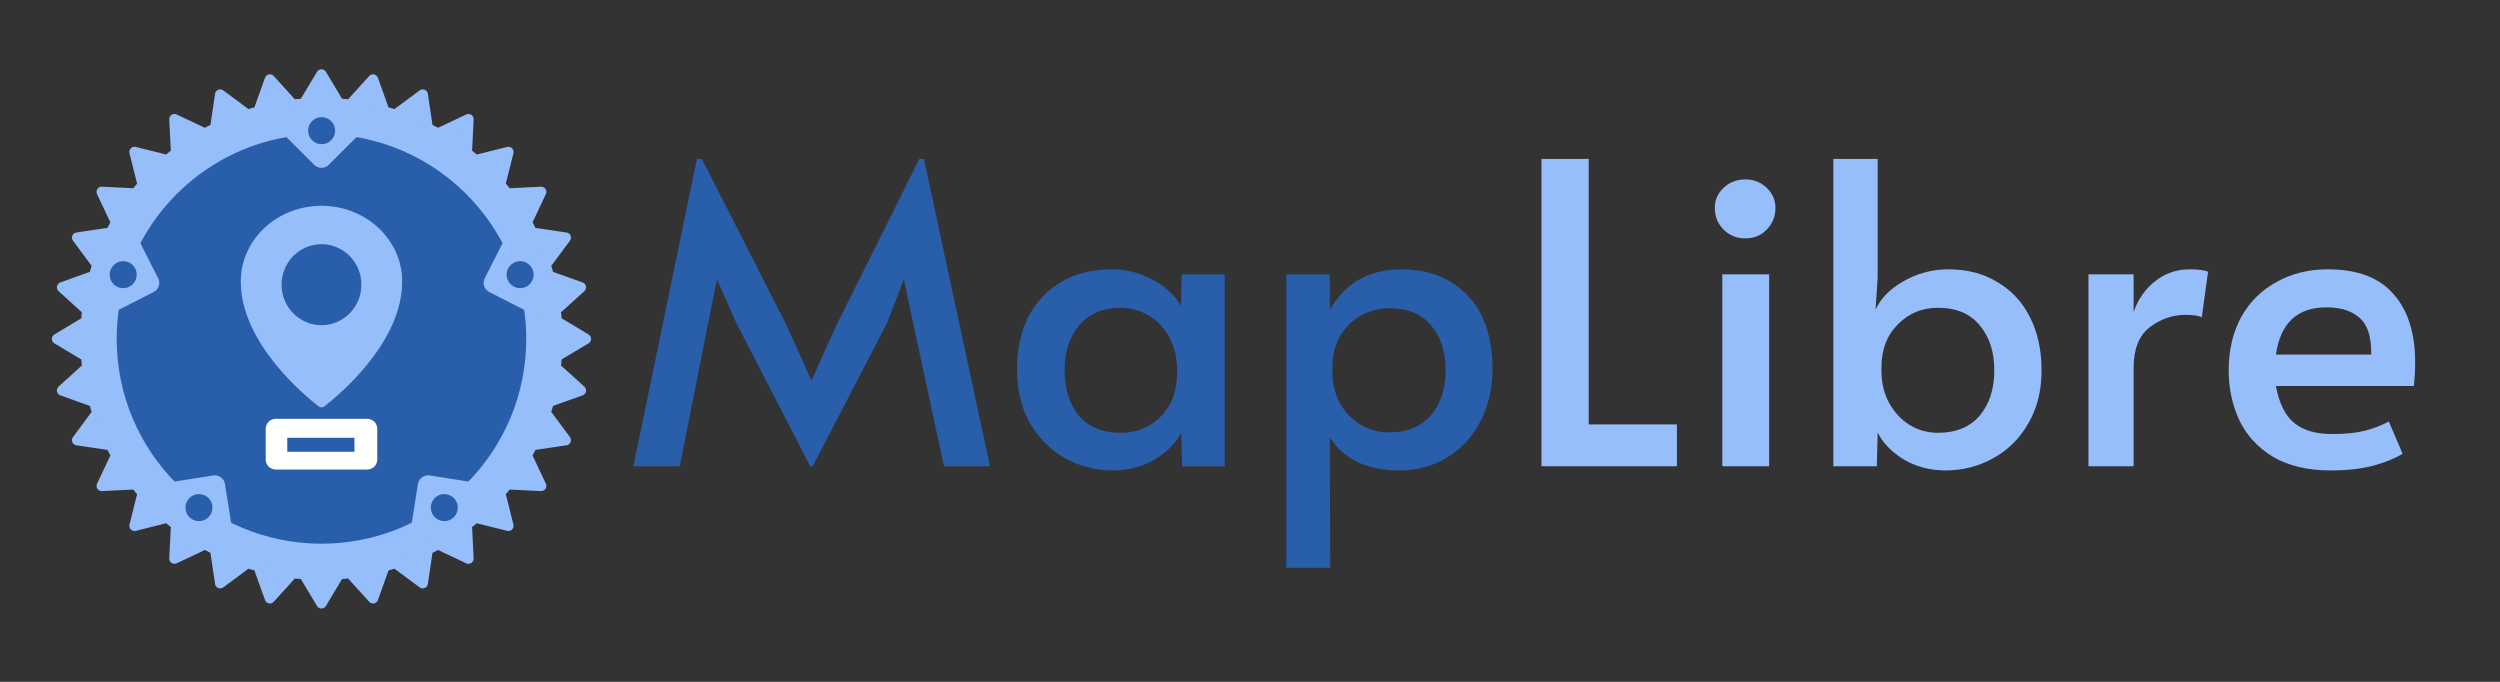 <?xml version="1.0" encoding="UTF-8" standalone="no"?>
<!DOCTYPE svg PUBLIC "-//W3C//DTD SVG 1.1//EN" "http://www.w3.org/Graphics/SVG/1.1/DTD/svg11.dtd">
<svg width="100%" height="100%" viewBox="0 0 165 45" version="1.1" xmlns="http://www.w3.org/2000/svg" xmlns:xlink="http://www.w3.org/1999/xlink" xml:space="preserve" xmlns:serif="http://www.serif.com/" style="fill-rule:evenodd;clip-rule:evenodd;">
    <rect x="0" y="0" width="165" height="45" fill="#333333" stroke="none"/>
    <g transform="matrix(1,0,0,1,19,7.5)">
        <path d="M29.59,13.807L28.321,10.937L27.741,13.807L25.865,23.272L22.802,23.272L26.996,2.99L27.327,2.99L32.901,13.945L34.557,17.615L36.212,13.945L41.676,2.99L41.98,2.99L46.339,23.272L43.304,23.272L41.262,13.807L40.655,10.937L39.551,13.807L34.64,23.272L34.474,23.272L29.59,13.807Z" style="fill:rgb(40,94,170);fill-rule:nonzero;"/>
    </g>
    <g transform="matrix(1,0,0,1,19,7.5)">
        <path d="M54.467,23.548C53.326,23.548 52.268,23.281 51.293,22.747C50.337,22.196 49.564,21.423 48.975,20.43C48.405,19.418 48.12,18.24 48.12,16.898C48.12,15.573 48.368,14.414 48.865,13.421C49.38,12.427 50.107,11.655 51.045,11.103C51.983,10.551 53.087,10.275 54.356,10.275C55.092,10.275 55.782,10.404 56.426,10.661C57.07,10.919 57.612,11.241 58.054,11.627C58.495,11.995 58.79,12.363 58.937,12.731L58.992,10.606L61.834,10.606L61.834,23.272L59.02,23.272L58.965,21.037C58.652,21.699 58.082,22.288 57.254,22.803C56.426,23.299 55.497,23.548 54.467,23.548ZM54.963,21.064C56.012,21.064 56.895,20.706 57.612,19.988C58.33,19.252 58.689,18.296 58.689,17.118L58.689,16.925C58.689,16.134 58.523,15.426 58.192,14.8C57.861,14.175 57.41,13.687 56.84,13.338C56.27,12.988 55.644,12.814 54.963,12.814C53.786,12.814 52.875,13.2 52.232,13.973C51.588,14.727 51.266,15.711 51.266,16.925C51.266,18.158 51.579,19.16 52.204,19.933C52.848,20.687 53.768,21.064 54.963,21.064Z" style="fill:rgb(40,94,170);fill-rule:nonzero;"/>
    </g>
    <g transform="matrix(1,0,0,1,19,7.5)">
        <path d="M65.897,10.606L68.767,10.606L68.767,12.951C69.779,11.167 71.361,10.275 73.513,10.275C75.297,10.275 76.742,10.845 77.845,11.986C78.949,13.108 79.501,14.736 79.501,16.87C79.501,18.194 79.225,19.363 78.673,20.374C78.14,21.386 77.404,22.168 76.466,22.72C75.546,23.272 74.516,23.548 73.375,23.548C72.308,23.548 71.379,23.364 70.588,22.996C69.815,22.609 69.208,22.067 68.767,21.368L68.794,29.977L65.897,29.977L65.897,10.606ZM72.685,21.037C73.881,21.037 74.801,20.66 75.445,19.905C76.088,19.133 76.41,18.148 76.41,16.953C76.41,15.702 76.088,14.708 75.445,13.973C74.819,13.218 73.899,12.841 72.685,12.841C72.023,12.841 71.397,13.007 70.809,13.338C70.239,13.651 69.779,14.111 69.429,14.718C69.098,15.306 68.932,15.996 68.932,16.787L68.932,16.98C68.932,17.771 69.098,18.48 69.429,19.105C69.779,19.712 70.239,20.19 70.809,20.54C71.379,20.871 72.004,21.037 72.685,21.037Z" style="fill:rgb(40,94,170);fill-rule:nonzero;"/>
    </g>
    <g transform="matrix(1,0,0,1,19,7.5)">
        <path d="M82.736,2.99L85.854,2.99L85.854,20.512L91.676,20.512L91.676,23.272L82.736,23.272L82.736,2.99Z" style="fill:rgb(149,190,250);fill-rule:nonzero;"/>
    </g>
    <g transform="matrix(1,0,0,1,19,7.5)">
        <path d="M94.674,10.606L97.765,10.606L97.765,23.272L94.674,23.272L94.674,10.606ZM96.192,8.233C95.622,8.233 95.143,8.04 94.757,7.654C94.371,7.267 94.177,6.789 94.177,6.219C94.177,5.704 94.371,5.262 94.757,4.894C95.143,4.526 95.622,4.342 96.192,4.342C96.744,4.342 97.213,4.526 97.599,4.894C97.985,5.262 98.179,5.704 98.179,6.219C98.179,6.789 97.985,7.267 97.599,7.654C97.231,8.04 96.762,8.233 96.192,8.233Z" style="fill:rgb(149,190,250);fill-rule:nonzero;"/>
    </g>
    <g transform="matrix(1,0,0,1,19,7.5)">
        <path d="M109.396,23.548C108.366,23.548 107.437,23.299 106.609,22.803C105.8,22.288 105.239,21.699 104.926,21.037L104.871,23.272L102.001,23.272L102.001,2.99L104.926,2.99L104.926,10.799L104.788,12.951C105.101,12.216 105.708,11.59 106.609,11.075C107.529,10.542 108.523,10.275 109.59,10.275C110.84,10.275 111.926,10.56 112.846,11.13C113.784,11.682 114.501,12.464 114.998,13.476C115.495,14.469 115.743,15.628 115.743,16.953C115.743,18.296 115.449,19.464 114.86,20.457C114.29,21.451 113.517,22.214 112.542,22.747C111.586,23.281 110.537,23.548 109.396,23.548ZM108.9,21.064C110.095,21.064 111.015,20.687 111.659,19.933C112.303,19.16 112.625,18.167 112.625,16.953C112.625,15.72 112.303,14.727 111.659,13.973C111.034,13.2 110.114,12.814 108.9,12.814C107.851,12.814 106.968,13.182 106.251,13.917C105.533,14.635 105.174,15.582 105.174,16.76L105.174,16.953C105.174,17.744 105.34,18.452 105.671,19.077C106.021,19.703 106.471,20.19 107.023,20.54C107.594,20.889 108.219,21.064 108.9,21.064Z" style="fill:rgb(149,190,250);fill-rule:nonzero;"/>
    </g>
    <g transform="matrix(1,0,0,1,19,7.5)">
        <path d="M118.839,10.606L121.819,10.606L121.819,13.089C122.113,12.243 122.591,11.563 123.254,11.048C123.916,10.533 124.67,10.275 125.516,10.275C126.105,10.275 126.51,10.33 126.731,10.441L126.317,13.448C126.151,13.338 125.792,13.283 125.241,13.283C124.376,13.283 123.585,13.559 122.867,14.111C122.168,14.662 121.819,15.545 121.819,16.76L121.819,23.272L118.839,23.272L118.839,10.606Z" style="fill:rgb(149,190,250);fill-rule:nonzero;"/>
    </g>
    <g transform="matrix(1,0,0,1,19,7.5)">
        <path d="M134.826,23.548C133.318,23.548 132.057,23.253 131.046,22.665C130.034,22.058 129.289,21.257 128.81,20.264C128.332,19.252 128.093,18.148 128.093,16.953C128.093,15.61 128.369,14.432 128.921,13.421C129.491,12.409 130.273,11.636 131.266,11.103C132.26,10.551 133.382,10.275 134.633,10.275C136.583,10.275 138.027,10.818 138.965,11.903C139.922,12.97 140.4,14.478 140.4,16.428C140.4,16.925 140.372,17.44 140.317,17.974L131.211,17.974C131.414,19.096 131.809,19.905 132.398,20.402C133.005,20.899 133.842,21.147 134.909,21.147C135.792,21.147 136.518,21.073 137.089,20.926C137.659,20.779 138.183,20.577 138.662,20.319L139.572,22.444C139.112,22.738 138.487,22.996 137.696,23.217C136.905,23.437 135.948,23.548 134.826,23.548ZM137.503,15.904C137.521,14.764 137.273,13.963 136.758,13.503C136.242,13.025 135.507,12.786 134.55,12.786C132.618,12.786 131.505,13.825 131.211,15.904L137.503,15.904Z" style="fill:rgb(149,190,250);fill-rule:nonzero;"/>
    </g>
    <g id="Logo" transform="matrix(0.074,0,0,0.074,-8.182,-4.965)">
        <g id="pin" transform="matrix(2.714,0,0,2.714,233.68,205.756)">
            <g transform="matrix(4.867,0,0,4.867,-12.724,-12.724)">
                <circle cx="15" cy="15" r="14.3" style="fill:rgb(40,94,170);"/>
            </g>
            <g transform="matrix(3.204,0,0,3.204,32.482,16.46)">
                <path d="M0.4,7.778C0.4,3.502 4.113,0.023 8.678,0.023C13.243,0.023 16.956,3.502 16.956,7.778C16.956,14.203 10.187,19.628 9.123,20.481C9.057,20.534 9.013,20.569 8.994,20.586C8.905,20.664 8.791,20.703 8.678,20.703C8.565,20.703 8.452,20.664 8.363,20.586C8.344,20.569 8.3,20.534 8.234,20.481C7.17,19.628 0.4,14.203 0.4,7.778ZM8.678,12.271C10.939,12.271 12.771,10.411 12.771,8.117C12.771,5.822 10.939,3.962 8.678,3.962C6.418,3.962 4.585,5.822 4.585,8.117C4.585,10.411 6.418,12.271 8.678,12.271Z" style="fill:rgb(149,190,250);"/>
            </g>
            <g transform="matrix(4.167,0,0,4.167,-2.217,-2.217)">
                <path d="M11.4,21.3C10.9,21.3 10.6,21.7 10.6,22.1L10.6,24.5C10.6,25 11,25.3 11.4,25.3L18.6,25.3C19.1,25.3 19.4,24.9 19.4,24.5L19.4,22.1C19.4,21.6 19,21.3 18.6,21.3L11.4,21.3ZM17.6,22.8L12.3,22.8L12.3,23.9L17.6,23.9L17.6,22.8Z" style="fill:white;"/>
            </g>
        </g>
        <g id="gear" transform="matrix(4.624,0,0,4.624,397.275,369.35)">
            <circle cx="0" cy="0" r="43" style="fill:none;stroke:rgb(149,190,250);stroke-width:7px;"/>
            <g id="cogs">
                <path id="cog" d="M46,3L51,0L46,-3L46,3Z" style="fill:rgb(149,190,250);fill-rule:nonzero;stroke:rgb(149,190,250);stroke-width:2px;stroke-linejoin:round;"/>
                <g id="cog1" serif:id="cog" transform="matrix(0.981,0.195,-0.195,0.981,0,0)">
                    <path d="M46,3L51,0L46,-3L46,3Z" style="fill:rgb(149,190,250);fill-rule:nonzero;stroke:rgb(149,190,250);stroke-width:2px;stroke-linejoin:round;"/>
                </g>
                <g id="cog2" serif:id="cog" transform="matrix(0.924,0.383,-0.383,0.924,0,0)">
                    <path d="M46,3L51,0L46,-3L46,3Z" style="fill:rgb(149,190,250);fill-rule:nonzero;stroke:rgb(149,190,250);stroke-width:2px;stroke-linejoin:round;"/>
                </g>
                <g id="cog3" serif:id="cog" transform="matrix(0.831,0.556,-0.556,0.831,0,0)">
                    <path d="M46,3L51,0L46,-3L46,3Z" style="fill:rgb(149,190,250);fill-rule:nonzero;stroke:rgb(149,190,250);stroke-width:2px;stroke-linejoin:round;"/>
                </g>
                <g id="cog4" serif:id="cog" transform="matrix(0.707,0.707,-0.707,0.707,0,0)">
                    <path d="M46,3L51,0L46,-3L46,3Z" style="fill:rgb(149,190,250);fill-rule:nonzero;stroke:rgb(149,190,250);stroke-width:2px;stroke-linejoin:round;"/>
                </g>
                <g id="cog5" serif:id="cog" transform="matrix(0.556,0.831,-0.831,0.556,0,0)">
                    <path d="M46,3L51,0L46,-3L46,3Z" style="fill:rgb(149,190,250);fill-rule:nonzero;stroke:rgb(149,190,250);stroke-width:2px;stroke-linejoin:round;"/>
                </g>
                <g id="cog6" serif:id="cog" transform="matrix(0.383,0.924,-0.924,0.383,0,0)">
                    <path d="M46,3L51,0L46,-3L46,3Z" style="fill:rgb(149,190,250);fill-rule:nonzero;stroke:rgb(149,190,250);stroke-width:2px;stroke-linejoin:round;"/>
                </g>
                <g id="cog7" serif:id="cog" transform="matrix(0.195,0.981,-0.981,0.195,0,0)">
                    <path d="M46,3L51,0L46,-3L46,3Z" style="fill:rgb(149,190,250);fill-rule:nonzero;stroke:rgb(149,190,250);stroke-width:2px;stroke-linejoin:round;"/>
                </g>
                <g id="cog8" serif:id="cog" transform="matrix(-3.82857e-16,1,-1,-3.82857e-16,0,0)">
                    <path d="M46,3L51,0L46,-3L46,3Z" style="fill:rgb(149,190,250);fill-rule:nonzero;stroke:rgb(149,190,250);stroke-width:2px;stroke-linejoin:round;"/>
                </g>
                <g id="cog9" serif:id="cog" transform="matrix(-0.195,0.981,-0.981,-0.195,0,0)">
                    <path d="M46,3L51,0L46,-3L46,3Z" style="fill:rgb(149,190,250);fill-rule:nonzero;stroke:rgb(149,190,250);stroke-width:2px;stroke-linejoin:round;"/>
                </g>
                <g id="cog10" serif:id="cog" transform="matrix(-0.383,0.924,-0.924,-0.383,0,0)">
                    <path d="M46,3L51,0L46,-3L46,3Z" style="fill:rgb(149,190,250);fill-rule:nonzero;stroke:rgb(149,190,250);stroke-width:2px;stroke-linejoin:round;"/>
                </g>
                <g id="cog11" serif:id="cog" transform="matrix(-0.556,0.831,-0.831,-0.556,0,0)">
                    <path d="M46,3L51,0L46,-3L46,3Z" style="fill:rgb(149,190,250);fill-rule:nonzero;stroke:rgb(149,190,250);stroke-width:2px;stroke-linejoin:round;"/>
                </g>
                <g id="cog12" serif:id="cog" transform="matrix(-0.707,0.707,-0.707,-0.707,0,0)">
                    <path d="M46,3L51,0L46,-3L46,3Z" style="fill:rgb(149,190,250);fill-rule:nonzero;stroke:rgb(149,190,250);stroke-width:2px;stroke-linejoin:round;"/>
                </g>
                <g id="cog13" serif:id="cog" transform="matrix(-0.831,0.556,-0.556,-0.831,0,0)">
                    <path d="M46,3L51,0L46,-3L46,3Z" style="fill:rgb(149,190,250);fill-rule:nonzero;stroke:rgb(149,190,250);stroke-width:2px;stroke-linejoin:round;"/>
                </g>
                <g id="cog14" serif:id="cog" transform="matrix(-0.924,0.383,-0.383,-0.924,0,0)">
                    <path d="M46,3L51,0L46,-3L46,3Z" style="fill:rgb(149,190,250);fill-rule:nonzero;stroke:rgb(149,190,250);stroke-width:2px;stroke-linejoin:round;"/>
                </g>
                <g id="cog15" serif:id="cog" transform="matrix(-0.981,0.195,-0.195,-0.981,0,0)">
                    <path d="M46,3L51,0L46,-3L46,3Z" style="fill:rgb(149,190,250);fill-rule:nonzero;stroke:rgb(149,190,250);stroke-width:2px;stroke-linejoin:round;"/>
                </g>
                <g id="cog16" serif:id="cog" transform="matrix(-1,-7.65714e-16,7.65714e-16,-1,0,0)">
                    <path d="M46,3L51,0L46,-3L46,3Z" style="fill:rgb(149,190,250);fill-rule:nonzero;stroke:rgb(149,190,250);stroke-width:2px;stroke-linejoin:round;"/>
                </g>
                <g id="cog17" serif:id="cog" transform="matrix(-0.981,-0.195,0.195,-0.981,0,0)">
                    <path d="M46,3L51,0L46,-3L46,3Z" style="fill:rgb(149,190,250);fill-rule:nonzero;stroke:rgb(149,190,250);stroke-width:2px;stroke-linejoin:round;"/>
                </g>
                <g id="cog18" serif:id="cog" transform="matrix(-0.924,-0.383,0.383,-0.924,0,0)">
                    <path d="M46,3L51,0L46,-3L46,3Z" style="fill:rgb(149,190,250);fill-rule:nonzero;stroke:rgb(149,190,250);stroke-width:2px;stroke-linejoin:round;"/>
                </g>
                <g id="cog19" serif:id="cog" transform="matrix(-0.831,-0.556,0.556,-0.831,0,0)">
                    <path d="M46,3L51,0L46,-3L46,3Z" style="fill:rgb(149,190,250);fill-rule:nonzero;stroke:rgb(149,190,250);stroke-width:2px;stroke-linejoin:round;"/>
                </g>
                <g id="cog20" serif:id="cog" transform="matrix(-0.707,-0.707,0.707,-0.707,0,0)">
                    <path d="M46,3L51,0L46,-3L46,3Z" style="fill:rgb(149,190,250);fill-rule:nonzero;stroke:rgb(149,190,250);stroke-width:2px;stroke-linejoin:round;"/>
                </g>
                <g id="cog21" serif:id="cog" transform="matrix(-0.556,-0.831,0.831,-0.556,0,0)">
                    <path d="M46,3L51,0L46,-3L46,3Z" style="fill:rgb(149,190,250);fill-rule:nonzero;stroke:rgb(149,190,250);stroke-width:2px;stroke-linejoin:round;"/>
                </g>
                <g id="cog22" serif:id="cog" transform="matrix(-0.383,-0.924,0.924,-0.383,0,0)">
                    <path d="M46,3L51,0L46,-3L46,3Z" style="fill:rgb(149,190,250);fill-rule:nonzero;stroke:rgb(149,190,250);stroke-width:2px;stroke-linejoin:round;"/>
                </g>
                <g id="cog23" serif:id="cog" transform="matrix(-0.195,-0.981,0.981,-0.195,0,0)">
                    <path d="M46,3L51,0L46,-3L46,3Z" style="fill:rgb(149,190,250);fill-rule:nonzero;stroke:rgb(149,190,250);stroke-width:2px;stroke-linejoin:round;"/>
                </g>
                <g id="cog24" serif:id="cog" transform="matrix(7.04481e-16,-1,1,7.04481e-16,0,0)">
                    <path d="M46,3L51,0L46,-3L46,3Z" style="fill:rgb(149,190,250);fill-rule:nonzero;stroke:rgb(149,190,250);stroke-width:2px;stroke-linejoin:round;"/>
                </g>
                <g id="cog25" serif:id="cog" transform="matrix(0.195,-0.981,0.981,0.195,0,0)">
                    <path d="M46,3L51,0L46,-3L46,3Z" style="fill:rgb(149,190,250);fill-rule:nonzero;stroke:rgb(149,190,250);stroke-width:2px;stroke-linejoin:round;"/>
                </g>
                <g id="cog26" serif:id="cog" transform="matrix(0.383,-0.924,0.924,0.383,0,0)">
                    <path d="M46,3L51,0L46,-3L46,3Z" style="fill:rgb(149,190,250);fill-rule:nonzero;stroke:rgb(149,190,250);stroke-width:2px;stroke-linejoin:round;"/>
                </g>
                <g id="cog27" serif:id="cog" transform="matrix(0.556,-0.831,0.831,0.556,0,0)">
                    <path d="M46,3L51,0L46,-3L46,3Z" style="fill:rgb(149,190,250);fill-rule:nonzero;stroke:rgb(149,190,250);stroke-width:2px;stroke-linejoin:round;"/>
                </g>
                <g id="cog28" serif:id="cog" transform="matrix(0.707,-0.707,0.707,0.707,0,0)">
                    <path d="M46,3L51,0L46,-3L46,3Z" style="fill:rgb(149,190,250);fill-rule:nonzero;stroke:rgb(149,190,250);stroke-width:2px;stroke-linejoin:round;"/>
                </g>
                <g id="cog29" serif:id="cog" transform="matrix(0.831,-0.556,0.556,0.831,0,0)">
                    <path d="M46,3L51,0L46,-3L46,3Z" style="fill:rgb(149,190,250);fill-rule:nonzero;stroke:rgb(149,190,250);stroke-width:2px;stroke-linejoin:round;"/>
                </g>
                <g id="cog30" serif:id="cog" transform="matrix(0.924,-0.383,0.383,0.924,0,0)">
                    <path d="M46,3L51,0L46,-3L46,3Z" style="fill:rgb(149,190,250);fill-rule:nonzero;stroke:rgb(149,190,250);stroke-width:2px;stroke-linejoin:round;"/>
                </g>
                <g id="cog31" serif:id="cog" transform="matrix(0.981,-0.195,0.195,0.981,0,0)">
                    <path d="M46,3L51,0L46,-3L46,3Z" style="fill:rgb(149,190,250);fill-rule:nonzero;stroke:rgb(149,190,250);stroke-width:2px;stroke-linejoin:round;"/>
                </g>
            </g>
            <g id="mounts">
                <path id="mount" d="M-7,-42L0,-35L7,-42L-7,-42Z" style="fill:rgb(149,190,250);fill-rule:nonzero;stroke:rgb(149,190,250);stroke-width:4px;stroke-linejoin:round;"/>
                <g id="mount1" serif:id="mount" transform="matrix(0.309,0.951,-0.951,0.309,0,0)">
                    <path d="M-7,-42L0,-35L7,-42L-7,-42Z" style="fill:rgb(149,190,250);fill-rule:nonzero;stroke:rgb(149,190,250);stroke-width:4px;stroke-linejoin:round;"/>
                </g>
                <g id="mount2" serif:id="mount" transform="matrix(-0.809,0.588,-0.588,-0.809,0,0)">
                    <path d="M-7,-42L0,-35L7,-42L-7,-42Z" style="fill:rgb(149,190,250);fill-rule:nonzero;stroke:rgb(149,190,250);stroke-width:4px;stroke-linejoin:round;"/>
                </g>
                <g id="mount3" serif:id="mount" transform="matrix(-0.809,-0.588,0.588,-0.809,0,0)">
                    <path d="M-7,-42L0,-35L7,-42L-7,-42Z" style="fill:rgb(149,190,250);fill-rule:nonzero;stroke:rgb(149,190,250);stroke-width:4px;stroke-linejoin:round;"/>
                </g>
                <g id="mount4" serif:id="mount" transform="matrix(0.309,-0.951,0.951,0.309,0,0)">
                    <path d="M-7,-42L0,-35L7,-42L-7,-42Z" style="fill:rgb(149,190,250);fill-rule:nonzero;stroke:rgb(149,190,250);stroke-width:4px;stroke-linejoin:round;"/>
                </g>
            </g>
        </g>
        <g id="mount-holes" serif:id="mount holes" transform="matrix(1.11,0,0,1.11,-43.558,-40.497)">
            <g transform="matrix(0.633,0,0,0.634,344.191,59.385)">
                <circle cx="83.855" cy="224.803" r="17.148" style="fill:rgb(40,94,170);"/>
            </g>
            <g transform="matrix(0.196,-0.602,0.602,0.196,86.076,324.051)">
                <circle cx="83.855" cy="224.803" r="17.148" style="fill:rgb(40,94,170);"/>
            </g>
            <g transform="matrix(-0.512,-0.372,0.372,-0.513,258.027,651.32)">
                <circle cx="83.855" cy="224.803" r="17.148" style="fill:rgb(40,94,170);"/>
            </g>
            <g transform="matrix(0.196,0.602,-0.602,0.196,675.666,223.08)">
                <circle cx="83.855" cy="224.803" r="17.148" style="fill:rgb(40,94,170);"/>
            </g>
            <g transform="matrix(-0.512,0.372,-0.372,-0.513,622.413,588.916)">
                <circle cx="83.855" cy="224.803" r="17.148" style="fill:rgb(40,94,170);"/>
            </g>
        </g>
    </g>
</svg>
